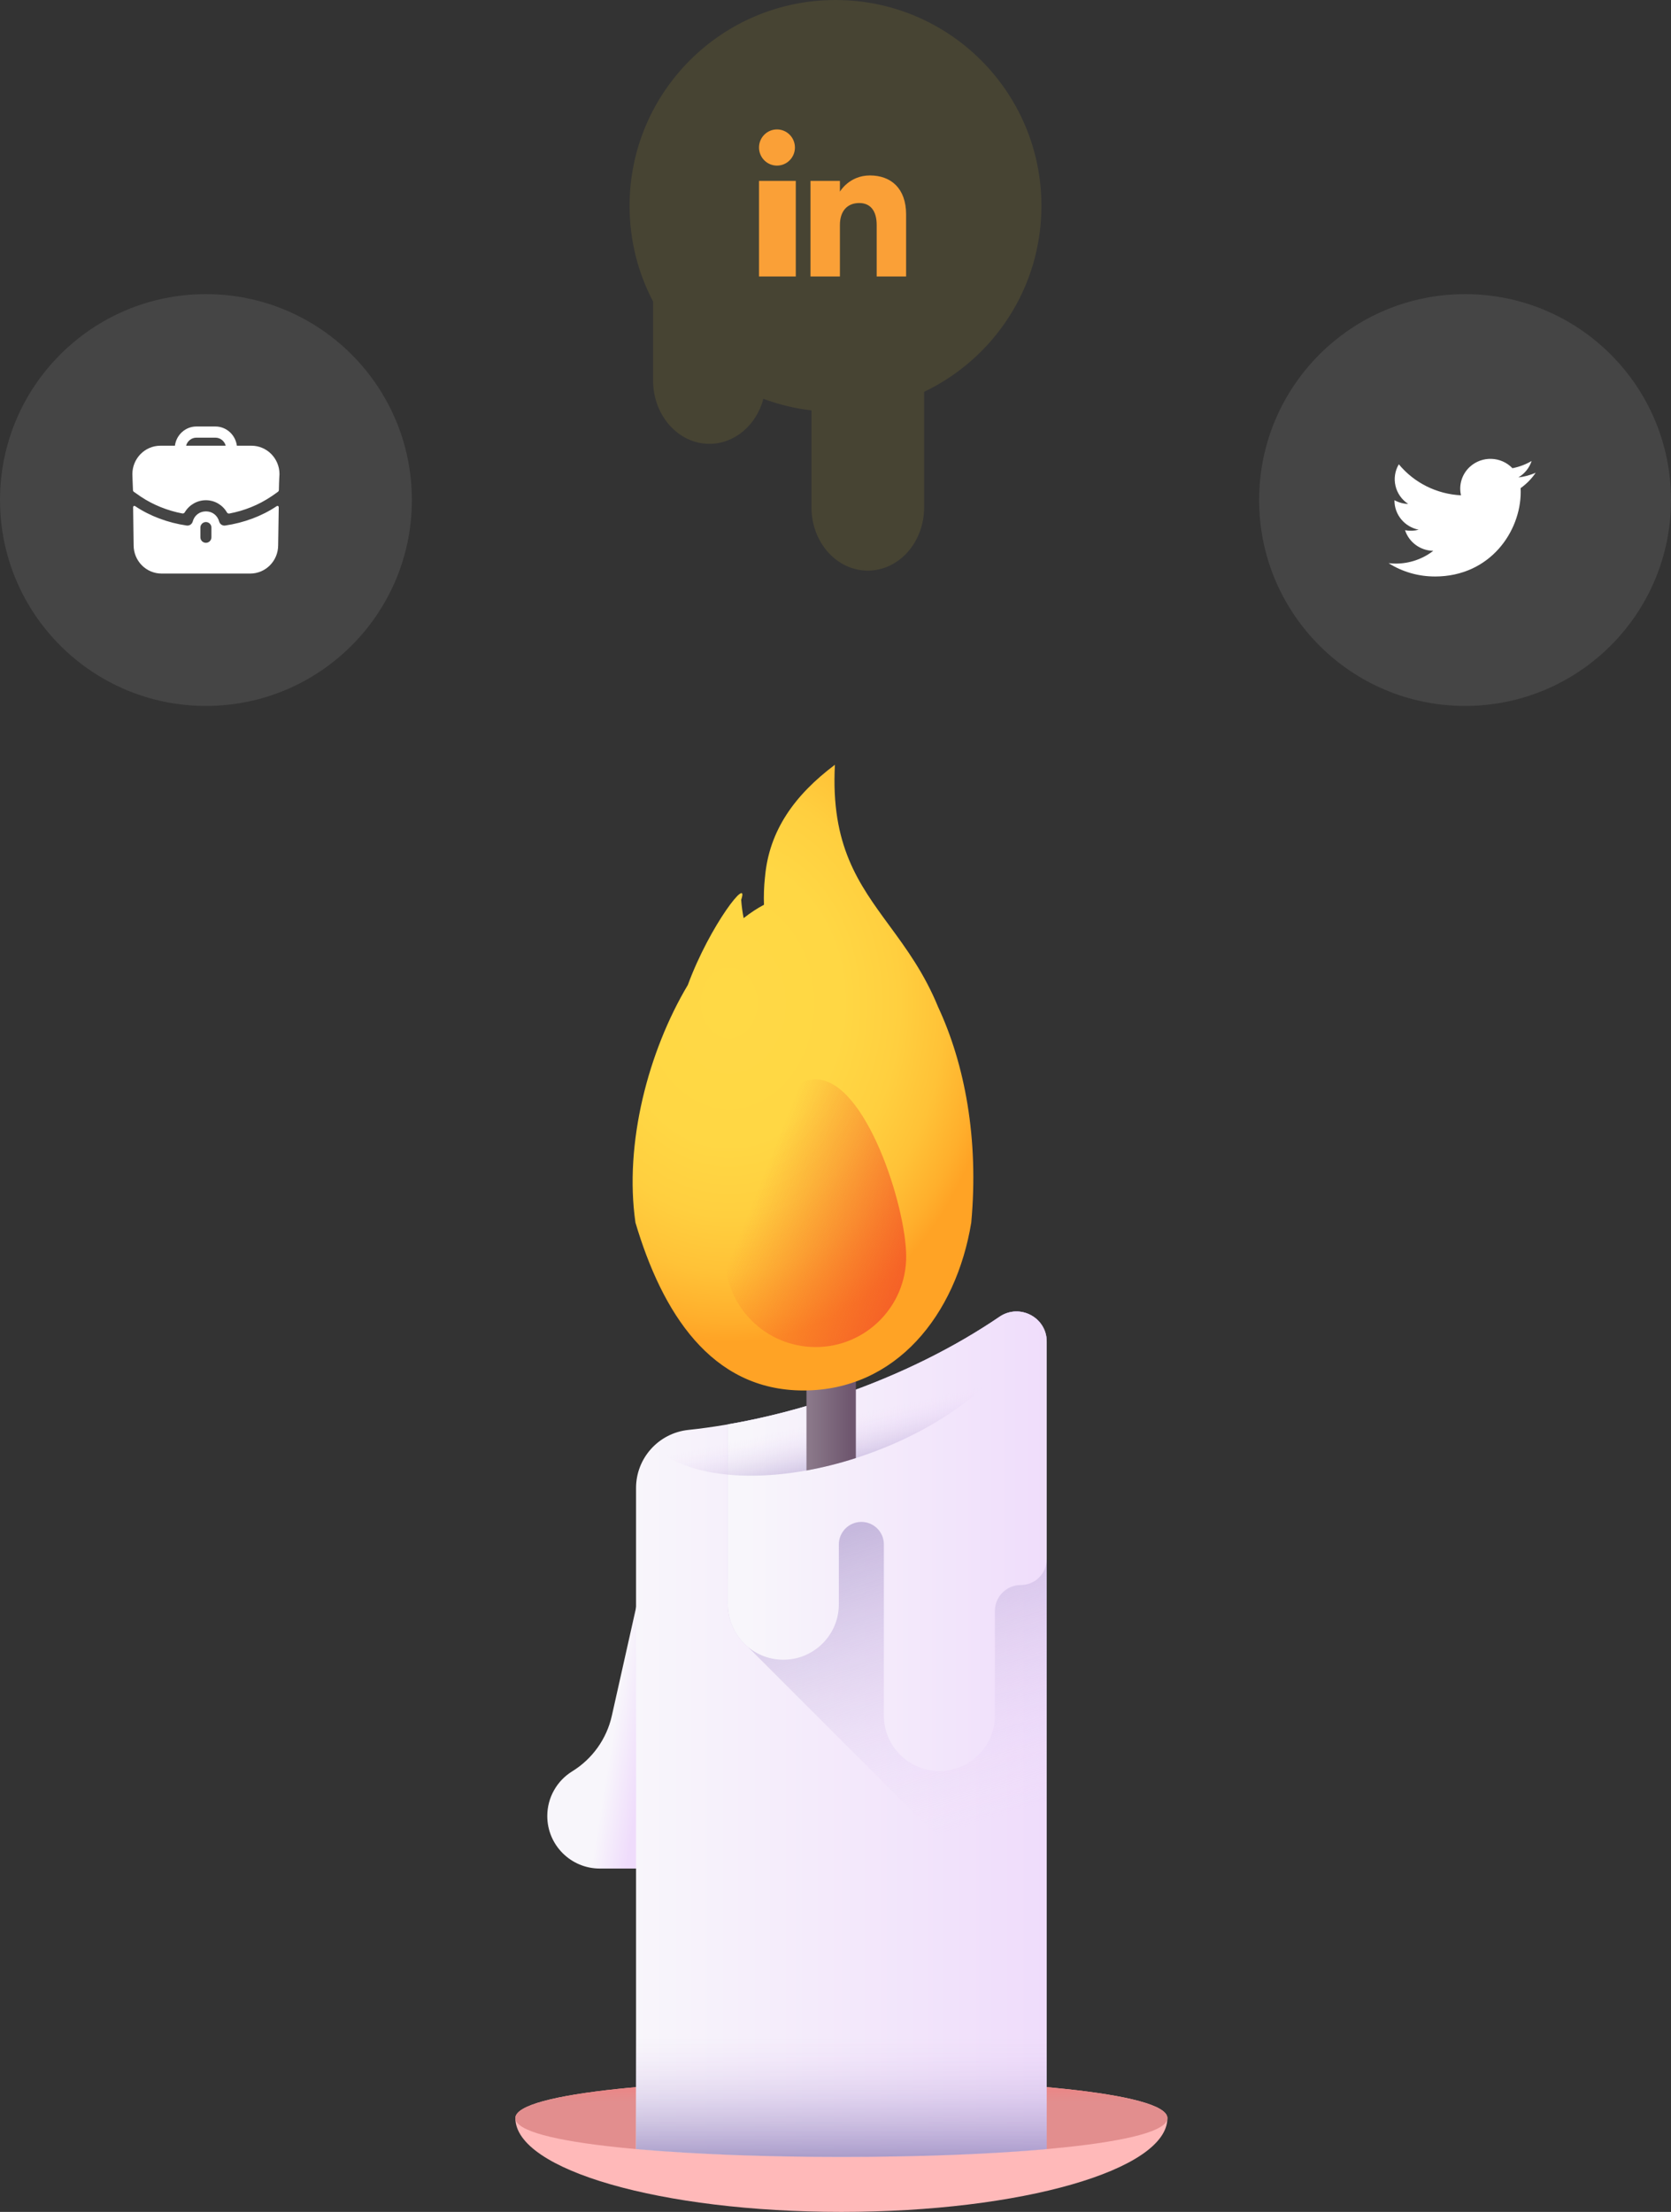 <svg width="284" height="376" viewBox="0 0 284 376" fill="none" xmlns="http://www.w3.org/2000/svg">
<rect x="0" y="0" width="284" height="376" fill="#333333" stroke="none"/>
<path d="M109.383 267.582L103.984 291.668C103.105 295.592 100.679 298.995 97.257 301.105C94.62 302.731 93.014 305.607 93.014 308.705C93.014 313.636 97.012 317.633 101.943 317.633H111.084V267.582H109.383Z" fill="url(#paint0_linear_826_4111)"/>
<path d="M198.408 360.057C198.408 368.862 173.601 376 143 376C112.399 376 87.592 368.862 87.592 360.057C87.592 351.252 198.408 351.252 198.408 360.057Z" fill="url(#paint1_linear_826_4111)"/>
<path d="M198.408 360.057C198.408 368.862 87.592 368.862 87.592 360.057C87.592 351.252 198.408 351.252 198.408 360.057Z" fill="url(#paint2_linear_826_4111)"/>
<path d="M177.9 228.066V365.321C158.006 367.106 127.994 367.106 108.1 365.321V252.945C108.1 247.87 111.928 243.615 116.975 243.073C125.048 242.214 133.765 240.285 142.626 237.24C152.997 233.675 162.271 229.017 169.869 223.836C173.28 221.513 177.9 223.936 177.9 228.066V228.066Z" fill="url(#paint3_linear_826_4111)"/>
<path d="M177.898 228.064C177.898 223.935 173.28 221.511 169.869 223.837C162.273 229.016 152.999 233.673 142.627 237.239C136.178 239.457 129.806 241.073 123.702 242.125V272.698C123.702 275.586 125.002 278.166 127.045 279.897L177.898 330.75V228.064Z" fill="url(#paint4_linear_826_4111)"/>
<path d="M169.868 223.837C162.273 229.016 152.999 233.674 142.627 237.24C136.178 239.457 129.807 241.073 123.702 242.125V272.699C123.702 277.91 127.926 282.134 133.137 282.134C138.347 282.134 142.572 277.91 142.572 272.699V262.532C142.572 260.42 144.284 258.707 146.397 258.707C148.509 258.707 150.222 260.42 150.222 262.532V291.616C150.222 296.827 154.446 301.051 159.657 301.051C164.867 301.051 169.092 296.827 169.092 291.616V273.84C169.092 271.408 171.063 269.437 173.495 269.437C175.927 269.437 177.899 267.465 177.899 265.033V228.065C177.898 223.936 173.28 221.511 169.868 223.837V223.837Z" fill="url(#paint5_linear_826_4111)"/>
<path d="M147.429 247.191C162.735 241.758 173.704 231.863 174.792 223.355C173.276 222.704 171.444 222.763 169.869 223.837C162.273 229.016 152.999 233.673 142.627 237.239C133.766 240.286 125.047 242.211 116.974 243.074C114.672 243.32 112.631 244.345 111.084 245.862C117.246 251.85 132.056 252.648 147.429 247.191V247.191Z" fill="url(#paint6_linear_826_4111)"/>
<path d="M145.462 216.371V247.855C142.612 248.776 139.801 249.472 137.067 249.966V216.371C137.067 214.054 138.948 212.173 141.264 212.173C142.42 212.173 143.471 212.643 144.234 213.402C144.992 214.164 145.462 215.215 145.462 216.371V216.371Z" fill="url(#paint7_linear_826_4111)"/>
<path d="M108.1 337.695V365.321C127.994 367.105 158.006 367.105 177.9 365.321V337.695H108.1Z" fill="url(#paint8_linear_826_4111)"/>
<path fill-rule="evenodd" clip-rule="evenodd" d="M116.899 167.438C110.174 178.738 106.065 194.38 108 207.83C112.5 223 120.776 236.367 136.537 236.367C152.297 236.367 162.5 223.5 165.073 207.83C166.386 193.552 163.95 180.849 159.442 171.182C157.107 165.463 154.056 161.301 151.15 157.338C145.927 150.214 141.175 143.732 141.9 130C135.053 135.149 130.737 141.169 130.027 148.996C130.023 149.018 130.02 149.043 130.018 149.069L130.018 149.069C130.016 149.094 130.013 149.119 130.009 149.142C129.834 150.772 129.791 152.328 129.844 153.798C128.676 154.414 127.521 155.178 126.388 156.073C126.192 155.092 126.052 154.06 125.971 152.972L125.962 152.984C127.447 148.623 120.679 157.188 116.899 167.438Z" fill="url(#paint9_radial_826_4111)"/>
<path d="M154.014 213.593C154.014 222.095 147.122 228.986 138.621 228.986C130.119 228.986 123.228 222.095 123.228 213.593C123.228 205.092 130.119 183.478 138.621 183.478C147.122 183.478 154.014 205.092 154.014 213.593Z" fill="url(#paint10_linear_826_4111)"/>
<circle opacity="0.1" cx="35" cy="85" r="35" fill="#ECECEC"/>
<path fill-rule="evenodd" clip-rule="evenodd" d="M33.38 74.399C32.542 74.399 31.83 74.981 31.63 75.766H38.358C38.158 74.981 37.445 74.399 36.607 74.399H33.38ZM40.259 75.766H42.735C45.361 75.766 47.5 77.93 47.5 80.589C47.5 80.589 47.425 81.714 47.4 83.281C47.397 83.405 47.337 83.526 47.239 83.6C46.637 84.044 46.087 84.411 46.037 84.437C43.961 85.829 41.548 86.809 38.978 87.296C38.811 87.329 38.646 87.242 38.56 87.092C37.84 85.844 36.495 85.032 34.994 85.032C33.503 85.032 32.145 85.835 31.403 87.085C31.317 87.232 31.154 87.316 30.988 87.285C28.439 86.796 26.027 85.818 23.963 84.449L22.763 83.614C22.663 83.551 22.6 83.437 22.6 83.31C22.562 82.665 22.5 80.589 22.5 80.589C22.5 77.93 24.639 75.766 27.265 75.766H29.729C29.966 73.93 31.505 72.5 33.38 72.5H36.607C38.483 72.5 40.021 73.93 40.259 75.766ZM47.075 86.019L47.025 86.044C44.498 87.741 41.459 88.867 38.27 89.335C37.82 89.399 37.37 89.108 37.245 88.652C36.97 87.614 36.082 86.93 35.019 86.93H35.006H34.981C33.918 86.93 33.03 87.614 32.755 88.652C32.63 89.108 32.18 89.399 31.73 89.335C28.541 88.867 25.502 87.741 22.975 86.044C22.963 86.032 22.838 85.956 22.738 86.019C22.625 86.082 22.625 86.234 22.625 86.234L22.713 92.69C22.713 95.348 24.839 97.5 27.465 97.5H42.523C45.149 97.5 47.275 95.348 47.275 92.69L47.375 86.234C47.375 86.234 47.375 86.082 47.262 86.019C47.2 85.981 47.125 85.994 47.075 86.019ZM35.932 91.323C35.932 91.855 35.519 92.272 34.994 92.272C34.481 92.272 34.056 91.855 34.056 91.323V89.69C34.056 89.171 34.481 88.741 34.994 88.741C35.519 88.741 35.932 89.171 35.932 89.69V91.323Z" fill="white"/>
<path opacity="0.1" fill-rule="evenodd" clip-rule="evenodd" d="M157.062 66.602C168.853 60.972 177 48.938 177 35C177 15.67 161.33 0 142 0C122.67 0 107 15.67 107 35C107 40.871 108.445 46.404 111 51.263V64.699C111 70.635 115.287 75.448 120.575 75.448C124.904 75.448 128.562 72.222 129.746 67.795C132.337 68.763 135.073 69.434 137.913 69.764V86.251C137.913 92.187 142.2 97 147.488 97C152.775 97 157.062 92.188 157.062 86.251V66.602Z" fill="#FDE137"/>
<path fill-rule="evenodd" clip-rule="evenodd" d="M154 47H149V38.251C149 35.851 147.941 34.513 146.042 34.513C143.976 34.513 142.75 35.907 142.75 38.251V47H137.75V30.75H142.75V32.578C142.75 32.578 144.319 29.825 147.854 29.825C151.39 29.825 154 31.983 154 36.447C154 40.911 154 47 154 47ZM132.052 28.151C130.366 28.151 129 26.774 129 25.075C129 23.378 130.366 22 132.052 22C133.738 22 135.104 23.378 135.104 25.075C135.105 26.774 133.738 28.151 132.052 28.151ZM129 47H135.25V30.75H129V47Z" fill="#FAA037"/>
<circle opacity="0.1" cx="249" cy="85" r="35" fill="#ECECEC"/>
<path fill-rule="evenodd" clip-rule="evenodd" d="M243.862 98C253.296 98 258.456 90.305 258.456 83.632C258.456 83.413 258.456 83.195 258.441 82.978C259.445 82.264 260.311 81.379 261 80.364C260.065 80.773 259.071 81.041 258.055 81.159C259.125 80.528 259.926 79.536 260.31 78.366C259.302 78.954 258.201 79.369 257.052 79.591C255.11 77.558 251.861 77.46 249.795 79.372C248.464 80.606 247.897 82.444 248.311 84.198C244.187 83.994 240.345 82.076 237.74 78.922C236.379 81.23 237.075 84.181 239.329 85.662C238.513 85.639 237.714 85.422 237 85.031V85.095C237.001 87.499 238.722 89.569 241.115 90.045C240.36 90.248 239.568 90.278 238.8 90.131C239.471 92.189 241.397 93.598 243.591 93.638C241.775 95.044 239.531 95.807 237.221 95.805C236.814 95.803 236.406 95.78 236 95.732C238.346 97.214 241.075 98 243.862 97.996" fill="white"/>
<defs>
<linearGradient id="paint0_linear_826_4111" x1="104.502" y1="292.34" x2="110.419" y2="293.3" gradientUnits="userSpaceOnUse">
<stop stop-color="#F8F6FB"/>
<stop offset="1" stop-color="#EFDCFB"/>
</linearGradient>
<linearGradient id="paint1_linear_826_4111" x1="143" y1="355.176" x2="143" y2="370.808" gradientUnits="userSpaceOnUse">
<stop stop-color="#FFB9B9"/>
<stop offset="0.3" stop-color="#FFB9B9"/>
<stop offset="0.672" stop-color="#FFB9B9"/>
<stop offset="1" stop-color="#FFB9B9"/>
</linearGradient>
<linearGradient id="paint2_linear_826_4111" x1="143" y1="354.462" x2="143" y2="363.619" gradientUnits="userSpaceOnUse">
<stop stop-color="#EC8585"/>
<stop offset="0.3" stop-color="#E28E8E"/>
<stop offset="0.672" stop-color="#E28E8E"/>
<stop offset="1" stop-color="#E28E8E"/>
</linearGradient>
<linearGradient id="paint3_linear_826_4111" x1="108.1" y1="294.796" x2="177.9" y2="294.796" gradientUnits="userSpaceOnUse">
<stop stop-color="#F8F6FB"/>
<stop offset="1" stop-color="#EFDCFB"/>
</linearGradient>
<linearGradient id="paint4_linear_826_4111" x1="168.943" y1="309.207" x2="143.357" y2="226.694" gradientUnits="userSpaceOnUse">
<stop stop-color="#EFDCFB" stop-opacity="0"/>
<stop offset="0.486" stop-color="#BAAAD6" stop-opacity="0.486"/>
<stop offset="1" stop-color="#8679B2"/>
</linearGradient>
<linearGradient id="paint5_linear_826_4111" x1="126.993" y1="261.991" x2="179.646" y2="261.991" gradientUnits="userSpaceOnUse">
<stop stop-color="#F8F6FB"/>
<stop offset="1" stop-color="#EFDCFB"/>
</linearGradient>
<linearGradient id="paint6_linear_826_4111" x1="144.265" y1="240.683" x2="147.303" y2="254.595" gradientUnits="userSpaceOnUse">
<stop stop-color="#EFDCFB" stop-opacity="0"/>
<stop offset="0.486" stop-color="#BAAAD6" stop-opacity="0.486"/>
<stop offset="1" stop-color="#8679B2"/>
</linearGradient>
<linearGradient id="paint7_linear_826_4111" x1="137.626" y1="231.07" x2="144.727" y2="231.07" gradientUnits="userSpaceOnUse">
<stop stop-color="#8A7889"/>
<stop offset="1" stop-color="#6E566E"/>
</linearGradient>
<linearGradient id="paint8_linear_826_4111" x1="143" y1="346.097" x2="143" y2="371.395" gradientUnits="userSpaceOnUse">
<stop stop-color="#EFDCFB" stop-opacity="0"/>
<stop offset="0.486" stop-color="#BAAAD6" stop-opacity="0.486"/>
<stop offset="1" stop-color="#8679B2"/>
</linearGradient>
<radialGradient id="paint9_radial_826_4111" cx="0" cy="0" r="1" gradientUnits="userSpaceOnUse" gradientTransform="translate(123.905 170.523) scale(46.304 57.538)">
<stop stop-color="#FFD945"/>
<stop offset="0.417" stop-color="#FFD744"/>
<stop offset="0.628" stop-color="#FFCF3F"/>
<stop offset="0.793" stop-color="#FFC237"/>
<stop offset="0.933" stop-color="#FFAF2C"/>
<stop offset="1" stop-color="#FFA325"/>
</radialGradient>
<linearGradient id="paint10_linear_826_4111" x1="128.614" y1="202.641" x2="161.46" y2="215.703" gradientUnits="userSpaceOnUse">
<stop stop-color="#F35227" stop-opacity="0"/>
<stop offset="1" stop-color="#F35227"/>
</linearGradient>
</defs>
</svg>
